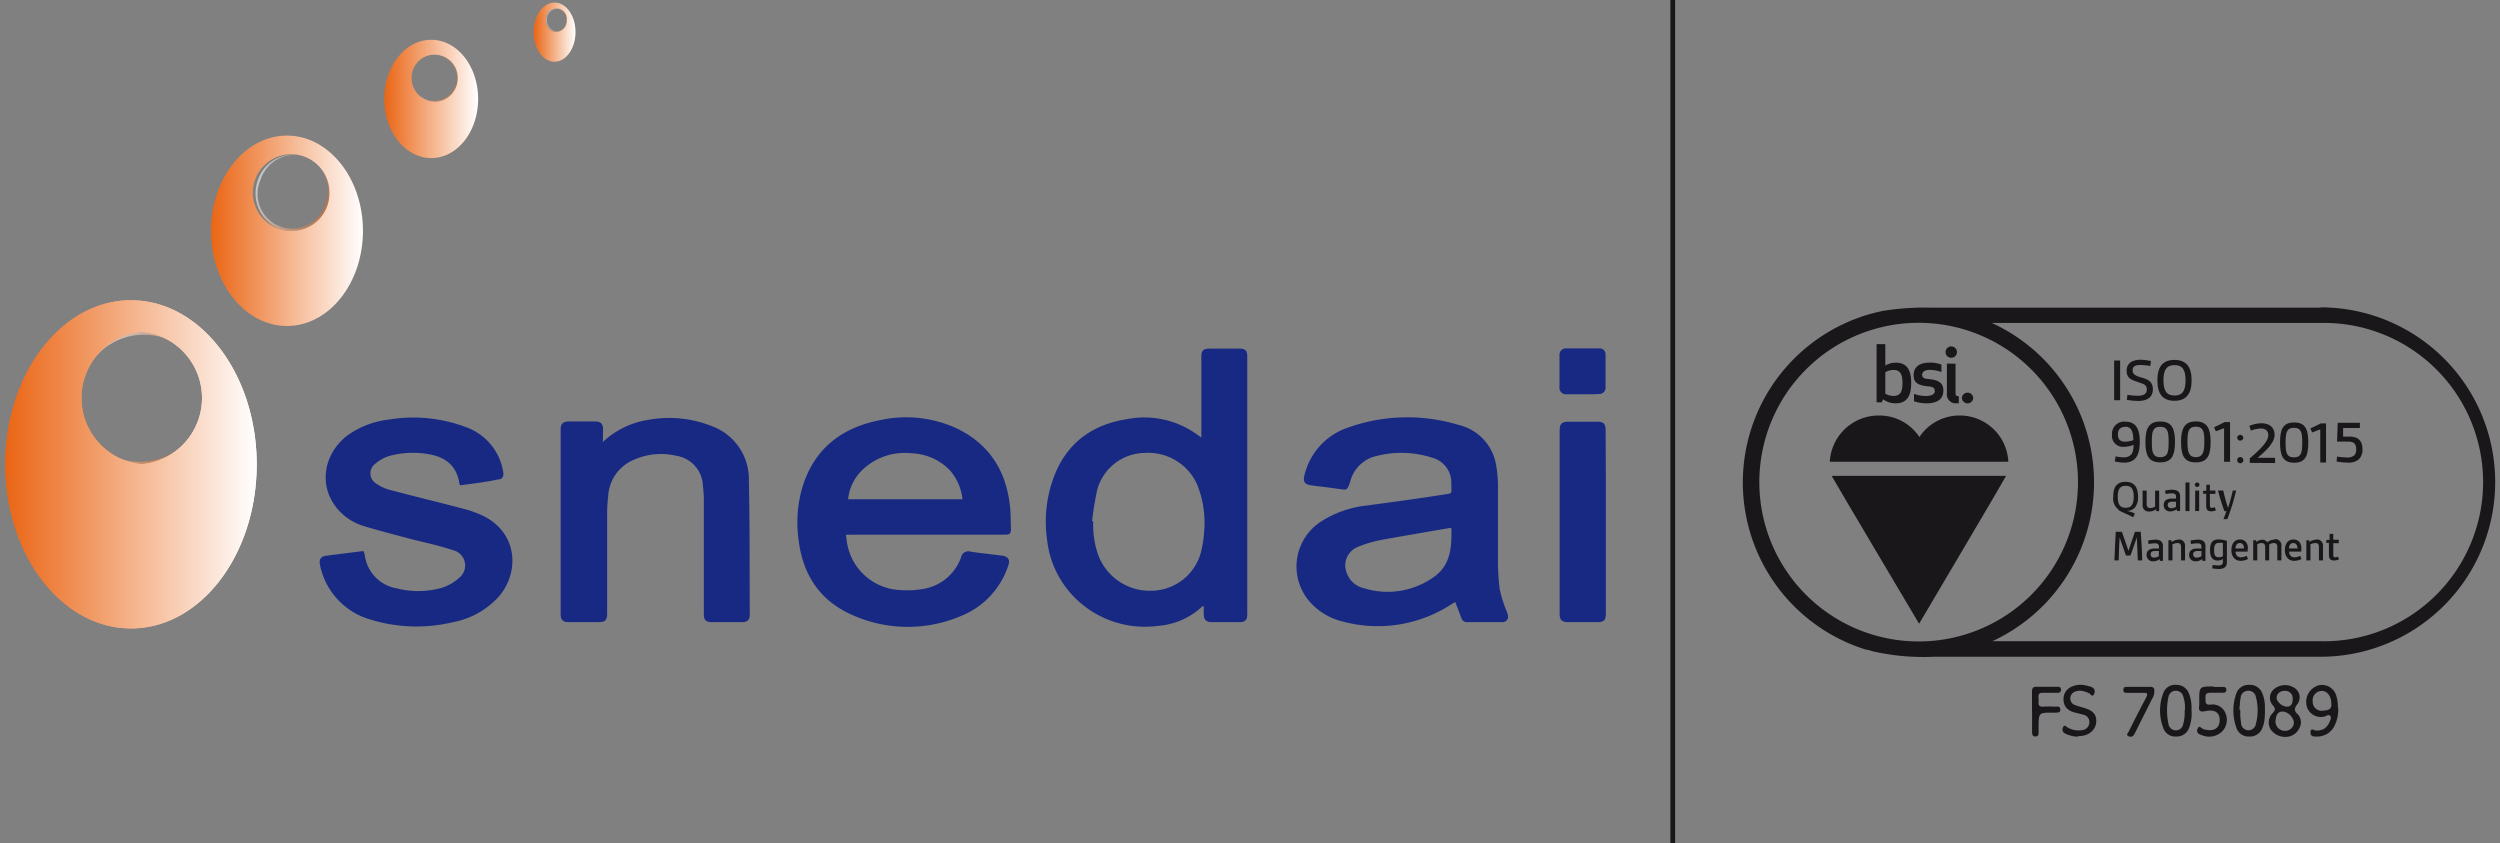 <svg id="Calque_1" data-name="Calque 1" xmlns="http://www.w3.org/2000/svg" xmlns:xlink="http://www.w3.org/1999/xlink" viewBox="0 0 338.14 114.02"><rect x="0" y="0" width="338.14" height="114.02" fill="#808080" stroke="none"/><defs><style>.cls-1{opacity:0.55;}.cls-2{fill:url(#Dégradé_sans_nom_12);}.cls-3{fill:url(#Dégradé_sans_nom_12-2);}.cls-4{fill:url(#Dégradé_sans_nom_12-3);}.cls-5{opacity:0.63;}.cls-6{fill:url(#Dégradé_sans_nom_12-4);}.cls-7{fill:#172983;}.cls-8{fill:url(#Dégradé_sans_nom_11);}.cls-9{fill:url(#Dégradé_sans_nom_11-3);}.cls-10{fill:url(#Dégradé_sans_nom_11-4);}.cls-11{fill:url(#Dégradé_sans_nom_11-5);}.cls-12{fill:#1a171b;}</style><linearGradient id="Dégradé_sans_nom_12" x1="-83.95" y1="44.22" x2="-73.93" y2="44.22" gradientTransform="matrix(0.94, 0.34, -0.34, 0.96, 129.19, 10.04)" gradientUnits="userSpaceOnUse"><stop offset="0" stop-color="#fff"/><stop offset="1" stop-color="#ea6514"/></linearGradient><linearGradient id="Dégradé_sans_nom_12-2" x1="-59.98" y1="24.04" x2="-53.78" y2="24.04" gradientTransform="matrix(1.01, 0.36, -0.34, 0.96, 124.57, 8.01)" xlink:href="#Dégradé_sans_nom_12"/><linearGradient id="Dégradé_sans_nom_12-3" x1="-21.59" y1="-0.69" x2="-18.85" y2="-0.69" gradientTransform="matrix(1.04, 0.25, -0.24, 0.99, 96.25, 8.54)" xlink:href="#Dégradé_sans_nom_12"/><linearGradient id="Dégradé_sans_nom_12-4" x1="-96.28" y1="72.51" x2="-78.74" y2="72.51" gradientTransform="matrix(0.95, 0.34, -0.34, 0.94, 127.04, 15.24)" xlink:href="#Dégradé_sans_nom_12"/><linearGradient id="Dégradé_sans_nom_11" x1="0.72" y1="62.79" x2="34.7" y2="62.79" gradientUnits="userSpaceOnUse"><stop offset="0" stop-color="#ea6514"/><stop offset="1" stop-color="#fff"/></linearGradient><linearGradient id="Dégradé_sans_nom_11-3" x1="28.54" y1="31.21" x2="49.09" y2="31.21" xlink:href="#Dégradé_sans_nom_11"/><linearGradient id="Dégradé_sans_nom_11-4" x1="51.98" y1="13.33" x2="64.67" y2="13.33" xlink:href="#Dégradé_sans_nom_11"/><linearGradient id="Dégradé_sans_nom_11-5" x1="72.2" y1="4.33" x2="77.87" y2="4.33" xlink:href="#Dégradé_sans_nom_11"/></defs><title>Plan de travail 1</title><g class="cls-1"><path class="cls-2" d="M37.84,31a5.22,5.22,0,0,1-2.91-6.76,5,5,0,1,1,9.43,3.39A5.22,5.22,0,0,1,37.84,31Zm3.5-9.83a4.88,4.88,0,0,0-6.12,3.18,4.71,4.71,0,1,0,8.85,3.17A4.9,4.9,0,0,0,41.34,21.21Z"/></g><g class="cls-1"><path class="cls-3" d="M57.57,13.65a3.32,3.32,0,1,1,4.26-2A3.33,3.33,0,0,1,57.57,13.65Zm2.17-6.08a3.13,3.13,0,1,0,1.89,4A3.13,3.13,0,0,0,59.74,7.57Z"/></g><g class="cls-1"><path class="cls-4" d="M75,4.28a1.69,1.69,0,0,1-1.09-2,1.43,1.43,0,0,1,1.75-1.18,1.71,1.71,0,0,1,1.09,2A1.43,1.43,0,0,1,75,4.28Zm.64-3.06A1.35,1.35,0,0,0,74,2.33a1.6,1.6,0,0,0,1,1.86,1.35,1.35,0,0,0,1.63-1.11A1.61,1.61,0,0,0,75.6,1.22Z"/></g><g class="cls-5"><path class="cls-6" d="M15.94,62.5a9.23,9.23,0,0,1,6.22-17.37A9.23,9.23,0,0,1,15.94,62.5Zm6-16.86A8.69,8.69,0,0,0,16.14,62,8.69,8.69,0,0,0,22,45.64Z"/></g><path class="cls-7" d="M162.49,59.19V48.33c0-.94.24-1.17,1.21-1.18h4c.71,0,1,.3,1,1V83.1c0,.77-.29,1.05-1.06,1.05h-3.71c-.8,0-1.1-.31-1.12-1.14V82c-.11,0-.19,0-.23.06a9.88,9.88,0,0,1-6,2.6A13.4,13.4,0,0,1,145,80.45a13.07,13.07,0,0,1-3.36-7.32,17.29,17.29,0,0,1,1.05-9c1.8-4.41,5.22-6.74,9.8-7.45a12.15,12.15,0,0,1,8.68,1.6C161.57,58.53,162,58.81,162.49,59.19ZM147.71,70.5l.16,0a12.09,12.09,0,0,0,.66,4.54,7.43,7.43,0,0,0,7.2,4.86,7,7,0,0,0,6.78-5.52,14.57,14.57,0,0,0,.35-2.37,13.69,13.69,0,0,0-1-6.61,7.25,7.25,0,0,0-7-4.14,6.76,6.76,0,0,0-6.46,5A42,42,0,0,0,147.71,70.5Z"/><path class="cls-7" d="M196.82,81.42l-1.07.66a18.21,18.21,0,0,1-14.08,2,8.67,8.67,0,0,1-4.35-2.5,7.24,7.24,0,0,1,1.3-11A14.23,14.23,0,0,1,185,68.36c3.39-.47,6.79-.91,10.16-1.45,1.34-.22,1.17,0,1.14-1.49a3.49,3.49,0,0,0-2.58-3.51,13.55,13.55,0,0,0-8.12-.07,4.79,4.79,0,0,0-3,3.39c-.39,1.09-.39,1.07-1.54.9s-2.4-.31-3.61-.47c-1-.11-1.25-.52-1-1.45a9,9,0,0,1,5.94-6.4,23.88,23.88,0,0,1,14.88-.34,6.68,6.68,0,0,1,5,5,16.2,16.2,0,0,1,.34,3.35c0,3.22,0,6.45,0,9.68a29.47,29.47,0,0,0,.24,4.21,16.76,16.76,0,0,0,1,3.13c.3.75.06,1.31-.74,1.31-1.54,0-3.08,0-4.61,0a.77.77,0,0,1-.82-.5C197.44,83,197.15,82.24,196.82,81.42Zm-.51-10h-.26c-2.91.5-5.84,1-8.75,1.52A17,17,0,0,0,183.58,74a2.69,2.69,0,0,0-1.51,3.24,3.25,3.25,0,0,0,2.48,2.34,10.75,10.75,0,0,0,9.36-1.52C196.22,76.46,196.37,74,196.31,71.46Z"/><path class="cls-7" d="M114.42,72.33c.06.45.09.84.17,1.21a7.61,7.61,0,0,0,7,6.26,13.08,13.08,0,0,0,3.59-.2A6.55,6.55,0,0,0,130,75.36a1,1,0,0,1,1.31-.74c1.39.21,2.8.35,4.19.53.88.11,1.17.58.86,1.39a11.07,11.07,0,0,1-6.46,6.81,18.35,18.35,0,0,1-14.91-.3c-4.3-2-6.48-5.56-7-10.21a17,17,0,0,1,.45-6.63c1.53-5.39,5.28-8.36,10.63-9.39a16.34,16.34,0,0,1,10.06,1c4.64,2.12,7,5.83,7.5,10.86.09,1,.06,1.94.11,2.92,0,.56-.21.72-.78.72q-10.32,0-20.66,0Zm.29-4.8h15.47a7.05,7.05,0,0,0-1.64-3.85,7.55,7.55,0,0,0-5.26-2.37,8.27,8.27,0,0,0-6.81,2.42A6.41,6.41,0,0,0,114.71,67.53Z"/><path class="cls-7" d="M62.24,65.64a2,2,0,0,1-.12-.32c-.38-2.38-1.93-3.53-4.17-3.89a12.11,12.11,0,0,0-5.29.24,5.26,5.26,0,0,0-1.94,1.09,1.61,1.61,0,0,0,.15,2.64,5.79,5.79,0,0,0,1.92.88C56.2,67.18,59.63,68,63,68.9a13.8,13.8,0,0,1,1.9.67c5.29,2.26,5.44,8,2.43,11.27a11.2,11.2,0,0,1-6.13,3.33,21.25,21.25,0,0,1-11.16-.39,9.65,9.65,0,0,1-6.75-7.34c-.17-.7.08-1.16.74-1.26,1.7-.23,3.39-.43,5.14-.65a3.14,3.14,0,0,1,.17.56,5.24,5.24,0,0,0,4.37,4.5,11.74,11.74,0,0,0,6-.07,6.25,6.25,0,0,0,2.34-1.32,2.13,2.13,0,0,0-.8-3.79c-1.79-.6-3.64-1-5.46-1.45-2.25-.6-4.48-1.16-6.69-1.84A7.41,7.41,0,0,1,45.8,69C43.06,66,43.6,61.5,47,58.89a12.08,12.08,0,0,1,5.64-2.15,20.26,20.26,0,0,1,10.54,1.09,7.72,7.72,0,0,1,4.88,6c.12.54-.1,1-.59,1C65.76,65.2,64,65.4,62.24,65.64Z"/><path class="cls-7" d="M81.54,59.78a11.61,11.61,0,0,1,6.18-3,15.59,15.59,0,0,1,8.49.83,7.64,7.64,0,0,1,5.08,7.34c.13,6.06.09,12.13.12,18.2,0,.73-.35,1-1.09,1h-4c-.85,0-1.12-.26-1.12-1.11q0-7.74,0-15.48c0-.69-.08-1.38-.14-2.07a4.24,4.24,0,0,0-3.53-3.83,9,9,0,0,0-5.8.53,5.63,5.63,0,0,0-3.47,4.94,20.17,20.17,0,0,0-.14,2.46c0,4.45,0,8.88,0,13.33,0,1-.26,1.23-1.23,1.23h-4c-.73,0-1.06-.32-1.06-1.05q0-12.5,0-25c0-.78.32-1.09,1.12-1.09h3.56c.75,0,1.06.32,1.06,1.07Z"/><path class="cls-7" d="M217.2,70.59q0,6.18,0,12.34c0,1-.23,1.22-1.22,1.22h-3.89c-.81,0-1.14-.3-1.14-1.08V58.13c0-.78.33-1.09,1.12-1.09h4c.83,0,1.1.28,1.1,1.14Q217.21,64.39,217.2,70.59Z"/><path class="cls-7" d="M214.06,53.33c-.71,0-1.42,0-2.13,0a.89.89,0,0,1-1-1c0-1.43,0-2.86,0-4.28a.87.87,0,0,1,.94-.93h4.4a.81.81,0,0,1,.89.9c0,1.45,0,2.89,0,4.35a.85.85,0,0,1-.93.92C215.54,53.34,214.79,53.33,214.06,53.33Z"/><path class="cls-8" d="M17.72,40.61c-9.39,0-17,9.94-17,22.18S8.33,85,17.72,85s17-9.94,17-22.19S27.1,40.61,17.72,40.61Zm1.45,22.18a9,9,0,0,1,0-17.92,9,9,0,0,1,0,17.92Z"/><path class="cls-8" d="M17.72,40.61c-9.39,0-17,9.94-17,22.18S8.33,85,17.72,85s17-9.94,17-22.19S27.1,40.61,17.72,40.61Zm1.45,22.18a9,9,0,0,1,0-17.92,9,9,0,0,1,0,17.92Z"/><path class="cls-9" d="M38.81,18.34c-5.67,0-10.27,5.77-10.27,12.88s4.6,12.87,10.27,12.87,10.28-5.76,10.28-12.87S44.48,18.34,38.81,18.34Zm.82,12.88a5.18,5.18,0,1,1,4.93-5.17A5.07,5.07,0,0,1,39.63,31.22Z"/><path class="cls-10" d="M58.33,5.38c-3.51,0-6.35,3.56-6.35,8s2.84,8,6.35,8,6.34-3.56,6.34-8S61.83,5.38,58.33,5.38Zm.47,8.4a3.21,3.21,0,0,1-3.13-3.28,3.12,3.12,0,1,1,6.24,0A3.19,3.19,0,0,1,58.8,13.78Z"/><path class="cls-11" d="M75,.35c-1.55,0-2.83,1.78-2.83,4s1.28,4,2.83,4,2.84-1.78,2.84-4S76.59.35,75,.35Zm.27,4a1.52,1.52,0,0,1-1.41-1.61,1.41,1.41,0,1,1,2.79,0A1.51,1.51,0,0,1,75.3,4.33Z"/><path class="cls-12" d="M311.23,97.57a2.15,2.15,0,0,1-1.44,2,2.43,2.43,0,0,1-2.54-.74,1.77,1.77,0,0,1,.11-2.34c.41-.46.46-.66,0-1.15a1.52,1.52,0,0,1,.24-2.15,2.31,2.31,0,0,1,2.73-.15,1.51,1.51,0,0,1,.46,2.12c-.23.3-.52.7-.32,1.08.11.22.35.36.48.57a1.57,1.57,0,0,1,.25.8m-.94.22v-.15a1.8,1.8,0,0,0-1.37-1.43h-.21c-.69,0-.86.65-.9,1.24a1.26,1.26,0,0,0,1.28,1.36,1.18,1.18,0,0,0,1.2-1M309,93.44a1.16,1.16,0,0,0-.86.36.85.85,0,0,0,.05,1.17,1.55,1.55,0,0,0,1.12.61c.72,0,.8-.63.79-1.14a1,1,0,0,0-1.1-1"/><path class="cls-12" d="M296.42,96.08a5.44,5.44,0,0,1-.33,2.36,1.76,1.76,0,0,1-1.75,1.18,1.7,1.7,0,0,1-1.75-1.17,6.59,6.59,0,0,1,0-4.69,1.7,1.7,0,0,1,1.77-1.13,1.79,1.79,0,0,1,1.73,1.22,5.28,5.28,0,0,1,.32,2.23m-.89,0a4.72,4.72,0,0,0-.22-1.86,1,1,0,0,0-.95-.79,1,1,0,0,0-1.05.82,8.78,8.78,0,0,0,0,3.68,1,1,0,0,0,1,.85,1,1,0,0,0,1-.89,5.52,5.52,0,0,0,.18-1.81"/><path class="cls-12" d="M306.35,96.07a10.75,10.75,0,0,1-.05,1.14,3.91,3.91,0,0,1-.27,1.17,1.8,1.8,0,0,1-1.85,1.24,1.71,1.71,0,0,1-1.71-1.24,6.83,6.83,0,0,1,0-4.57,1.74,1.74,0,0,1,1.75-1.18A1.77,1.77,0,0,1,306,93.8a4.68,4.68,0,0,1,.34,1.65c0,.2,0,.41,0,.62m-3.33,0c0,.23,0,.45,0,.68s.06.67.11,1c0,0,0,.09,0,.13a1,1,0,0,0,1,.89,1,1,0,0,0,1-.85,7.14,7.14,0,0,0,0-3.67,1,1,0,0,0-1.05-.82,1,1,0,0,0-1,.89,8.22,8.22,0,0,0-.11.83c0,.26-.06.53-.06.79Z"/><path class="cls-12" d="M281.1,99.63a3.61,3.61,0,0,1-1-.12l-.2-.07a2.71,2.71,0,0,1-.68-.28.57.57,0,0,1-.25-.52.66.66,0,0,1,.06-.26c.2-.47.47-.06.68.05a3,3,0,0,0,1.94.32,1.08,1.08,0,0,0,.95-1,1,1,0,0,0-.81-1.08c-.5-.15-1-.23-1.53-.41a2.07,2.07,0,0,1-.86-.63,1.93,1.93,0,0,1-.3-1,1.81,1.81,0,0,1,1.17-1.78,2.82,2.82,0,0,1,1.52-.2,3.93,3.93,0,0,1,.68.15,1.56,1.56,0,0,1,.63.24.61.61,0,0,1,.22.52,1,1,0,0,1-.1.35c-.05.1-.13.2-.26.17s-.22-.18-.32-.26a2.35,2.35,0,0,0-.65-.27,1.83,1.83,0,0,0-1.34,0,1,1,0,0,0-.63.93.93.93,0,0,0,.6.87c.41.16.84.27,1.27.4,1.22.35,1.69.9,1.64,1.91a1.92,1.92,0,0,1-.37,1,2.14,2.14,0,0,1-.88.69,3,3,0,0,1-1.2.21"/><path class="cls-12" d="M316.25,95.7a4.77,4.77,0,0,1-.49,2.46,2.6,2.6,0,0,1-2.49,1.46c-.39,0-.75,0-.76-.53,0-.12,0-.31.11-.39a.27.27,0,0,1,.26,0,2.07,2.07,0,0,0,.33.1,2,2,0,0,0,1.06-.19,1.19,1.19,0,0,0,.39-.31,1.63,1.63,0,0,0,.33-.45h0a4.28,4.28,0,0,0,.23-.55.47.47,0,0,0-.08-.52l-.09-.05c-.19-.07-.4.11-.58.17a2,2,0,0,1-2.41-1.18,2.17,2.17,0,0,1-.07-.24,2.34,2.34,0,0,1,1.53-2.76A2,2,0,0,1,316,94.12a4.68,4.68,0,0,1,.21,1.58m-.89-.54c0-1-.54-1.71-1.3-1.71a1.26,1.26,0,0,0-1.21,1.44,1.2,1.2,0,0,0,1.41,1.23c.58-.05,1.21-.1,1.1-1"/><path class="cls-12" d="M299.38,92.91h1.34c.26,0,.41.11.41.4s-.19.38-.43.39c-.57,0-1.16,0-1.74,0s-.68.24-.65.73-.11.92.62.88a1.89,1.89,0,0,1,2.12,1.26,2.25,2.25,0,0,1-.49,2.36,2.53,2.53,0,0,1-2.74.51c-.44-.14-.77-.33-.6-.82.21-.65.56-.07.79,0,1.29.37,2.12,0,2.21-1.08s-.59-1.64-1.87-1.36c-.87.18-1-.08-.89-.79a4.86,4.86,0,0,0,0-.54c0-2,0-2,1.92-2"/><path class="cls-12" d="M274.84,96.2c0-.89,0-1.78,0-2.67,0-.46.15-.65.62-.64.94,0,1.87,0,2.8,0,.3,0,.53.07.5.44s-.3.38-.56.38c-.62,0-1.24,0-1.87,0-.18,0-.43,0-.54.17a.86.86,0,0,0-.06.57c0,.22,0,.42,0,.63a.42.42,0,0,0,.16.41.65.65,0,0,0,.47.09,14.41,14.41,0,0,1,1.61,0c.27,0,.66-.12.7.37s-.35.41-.64.44h-.4c-1.89,0-1.89,0-1.9,2v.67c0,.27,0,.52-.4.55s-.48-.27-.48-.6V96.2"/><path class="cls-12" d="M291.38,93.66a1.72,1.72,0,0,1-.3.87l-2.2,4.39c-.08.16-.16.32-.25.47a.57.57,0,0,1-.82.14c-.24-.15,0-.39.09-.55.78-1.54,1.55-3.09,2.37-4.61.29-.56.16-.68-.41-.66s-1.42,0-2.13,0c-.29,0-.54,0-.53-.41s.26-.4.54-.4c1,0,2,0,3.06,0,.65,0,.6.35.58.76"/><polygon class="cls-12" points="300.82 57.91 300.82 62.46 301.63 62.46 301.63 57.09 300.89 57.09 299.46 57.8 299.71 58.33 300.82 57.91"/><path class="cls-12" d="M297,57.71c1.07,0,1.15.79,1.15,2.06S298,61.83,297,61.83s-1.13-.79-1.13-2.06.06-2.06,1.13-2.06m-2,2.06c0,1.8.39,2.77,2,2.77s2-1,2-2.77S298.55,57,297,57s-2,1-2,2.76"/><path class="cls-12" d="M297.18,65.26a.3.3,0,0,0-.31.3.31.31,0,0,0,.31.31.32.32,0,0,0,.31-.31.31.31,0,0,0-.31-.3"/><rect class="cls-12" x="296.91" y="66.35" width="0.54" height="2.77"/><path class="cls-12" d="M294.12,49.38c1.07,0,1.49.65,1.49,2.06s-.42,2.06-1.49,2.06-1.5-.65-1.5-2.06.42-2.06,1.5-2.06m0,4.83c1.62,0,2.31-1,2.31-2.77s-.69-2.76-2.31-2.76-2.32.94-2.32,2.76.69,2.77,2.32,2.77"/><path class="cls-12" d="M292.18,61.84c-1.06,0-1.13-.8-1.13-2.07s.07-2.05,1.13-2.05,1.14.78,1.14,2.05-.06,2.07-1.14,2.07m0-4.83c-1.57,0-2,1-2,2.76s.39,2.77,2,2.77,2-1,2-2.77-.39-2.76-2-2.76"/><path class="cls-12" d="M289.13,51.67c.85.26,1.24.4,1.24,1s-.42.86-1.25.86a9.52,9.52,0,0,1-1.37-.13l-.09.68a9.67,9.67,0,0,0,1.53.15c1.23,0,2-.5,2-1.58s-.75-1.35-1.45-1.56-1.29-.37-1.29-1,.51-.72,1.1-.72a7,7,0,0,1,1.28.14l.11-.68a8,8,0,0,0-1.43-.17c-1.13,0-1.87.49-1.87,1.49s.61,1.22,1.5,1.51"/><rect class="cls-12" x="285.95" y="48.76" width="0.81" height="5.37"/><path class="cls-12" d="M287.41,57.71c.89,0,1.11.66,1.14,1.82a3.46,3.46,0,0,1-1.09.21c-.76,0-1-.37-1-1s.31-1,1-1m-.15,2.69a3.16,3.16,0,0,0,1.27-.27c0,1.1-.31,1.7-1.37,1.7a4.94,4.94,0,0,1-1.06-.14l-.11.69a5.75,5.75,0,0,0,1.28.16c1.68,0,2.1-1.23,2.1-2.86s-.5-2.67-1.91-2.67a1.64,1.64,0,0,0-1.85,1.76,1.48,1.48,0,0,0,1.65,1.63"/><path class="cls-12" d="M287.52,65.71c.78,0,1.08.47,1.08,1.48s-.3,1.49-1.08,1.49-1.08-.47-1.08-1.49.3-1.48,1.08-1.48m-1,3.26c.46.32,1.18.54,2,1l.24-.51a4.07,4.07,0,0,0-1.12-.36v0a1.47,1.47,0,0,0,1.12-.45,2.2,2.2,0,0,0,.42-1.48c0-1.28-.51-2-1.68-2s-1.67.68-1.67,2a1.86,1.86,0,0,0,.72,1.76"/><path class="cls-12" d="M288.76,71.93l-.87,2.57h0L287,71.93h-.83c-.08,1.29-.13,2.58-.18,3.87h.58c0-1,.07-2.09.12-3.11h0l.86,2.45h.61l.86-2.45h0c.05,1,.1,2.08.13,3.11h.59c0-1.29-.11-2.58-.19-3.87Z"/><path class="cls-12" d="M291.64,68.9l0,.23h.4V66.36h-.55v2.17a1.38,1.38,0,0,1-.65.18c-.33,0-.49-.16-.49-.53V66.36h-.55v1.89a.83.83,0,0,0,.9.94,1.66,1.66,0,0,0,.9-.29"/><path class="cls-12" d="M292,75.22a1.18,1.18,0,0,1-.63.2.42.42,0,0,1-.48-.45c0-.34.25-.44.6-.44H292ZM291.47,73a4.22,4.22,0,0,0-.94.12l.08.47a3.88,3.88,0,0,1,.82-.1c.38,0,.58.08.58.46v.24l-.61,0c-.63,0-1.06.28-1.06.86a.84.84,0,0,0,.91.87,1.27,1.27,0,0,0,.84-.3l.06.24h.4v-2c0-.67-.47-.88-1.08-.88"/><path class="cls-12" d="M293.2,68.3c0-.34.27-.44.6-.44h.52v.68a1.17,1.17,0,0,1-.62.2c-.32,0-.5-.17-.5-.45m1.21.6.06.23h.4v-2c0-.68-.49-.88-1.1-.88a4.2,4.2,0,0,0-.93.12l.08.47a4,4,0,0,1,.82-.1c.38,0,.58.08.58.46v.25l-.61,0c-.63,0-1.06.28-1.06.86a.84.84,0,0,0,.92.87,1.42,1.42,0,0,0,.84-.29"/><path class="cls-12" d="M294.65,73a1.49,1.49,0,0,0-.91.32l-.05-.25h-.4V75.8h.55V73.63a1.62,1.62,0,0,1,.67-.18c.32,0,.49.16.49.51V75.8h.54V73.89a.83.83,0,0,0-.89-.93"/><rect class="cls-12" x="295.6" y="65.26" width="0.54" height="3.87"/><path class="cls-12" d="M297.76,75.22a1.18,1.18,0,0,1-.63.2.43.43,0,0,1-.49-.45c0-.34.26-.44.6-.44h.52ZM297.21,73a4.2,4.2,0,0,0-.93.12l.08.47a3.88,3.88,0,0,1,.82-.1c.38,0,.58.08.58.46v.24l-.61,0c-.64,0-1.06.28-1.06.86a.84.84,0,0,0,.91.87,1.27,1.27,0,0,0,.84-.3l.06.24h.4v-2c0-.67-.47-.88-1.09-.88"/><path class="cls-12" d="M299.72,69l-.17-.41a1,1,0,0,1-.38.1c-.21,0-.27-.11-.27-.31V66.8h.75v-.45h-.75v-.79h-.48l0,.82-.44,0v.4h.42v1.66c0,.5.23.72.68.72a1.52,1.52,0,0,0,.68-.16"/><path class="cls-12" d="M300.66,73.47v1.77a1.21,1.21,0,0,1-.57.13c-.49,0-.62-.32-.62-.94s.14-1,.65-1a3.39,3.39,0,0,1,.54,0m-1.74.94c0,.94.3,1.45,1.05,1.45a1.18,1.18,0,0,0,.69-.22V76c0,.41-.29.48-.62.48a4.32,4.32,0,0,1-.76-.08l-.07.47a5.81,5.81,0,0,0,.88.09c.66,0,1.11-.23,1.11-.9V73.16a3.73,3.73,0,0,0-1.14-.2c-.8,0-1.14.44-1.14,1.45"/><path class="cls-12" d="M302,66.35c-.18.8-.42,1.67-.64,2.35h0a22.33,22.33,0,0,1-.65-2.35H300a28.27,28.27,0,0,0,.86,2.78h.28c-.1.29-.24.67-.41,1.09h.53a29.75,29.75,0,0,0,1.19-3.87Z"/><path class="cls-12" d="M302.37,74.18c0-.43.2-.73.59-.73s.55.34.55.73Zm1.68.06c0-.77-.36-1.27-1.09-1.27s-1.15.59-1.15,1.44.48,1.45,1.24,1.45a2.33,2.33,0,0,0,1-.25l-.17-.43a2,2,0,0,1-.77.2c-.48,0-.7-.28-.74-.77H304a2.51,2.51,0,0,0,0-.37"/><path class="cls-12" d="M307.56,73a1.38,1.38,0,0,0-.89.35A.82.82,0,0,0,306,73a1.32,1.32,0,0,0-.83.32l0-.25h-.41V75.8h.55V73.62a1.13,1.13,0,0,1,.58-.17c.33,0,.49.18.49.53V75.8h.54V73.92a.89.89,0,0,0,0-.28,1.37,1.37,0,0,1,.63-.19c.32,0,.47.18.47.53V75.8h.55V73.92a.84.84,0,0,0-.89-1"/><path class="cls-12" d="M309.6,74.18c0-.43.2-.73.59-.73s.55.34.56.73Zm1.68.06c0-.77-.36-1.27-1.09-1.27s-1.15.59-1.15,1.44.49,1.45,1.25,1.45a2.28,2.28,0,0,0,1-.25l-.17-.43a2,2,0,0,1-.77.2c-.47,0-.7-.28-.74-.77h1.65a1.63,1.63,0,0,0,0-.37"/><path class="cls-12" d="M313.26,73a1.52,1.52,0,0,0-.91.32l0-.25h-.4V75.8h.55V73.63a1.58,1.58,0,0,1,.66-.18c.33,0,.49.16.49.51V75.8h.55V73.89a.83.83,0,0,0-.9-.93"/><path class="cls-12" d="M316.22,75.28a.86.86,0,0,1-.37.1c-.21,0-.26-.11-.26-.31v-1.6h.74V73h-.74v-.79h-.5l0,.82-.44,0v.4H315v1.66c0,.5.24.72.69.72a1.58,1.58,0,0,0,.68-.16Z"/><path class="cls-12" d="M313.86,41.61H261.15a35.64,35.64,0,0,0-6.42.43,23.68,23.68,0,0,0-2.24,45.86l.17,0,.64.19a30.77,30.77,0,0,0,8.25.74h52.31a23.63,23.63,0,0,0,0-47.26m0,45.16H269.47a23.69,23.69,0,0,0-.07-43.05h44.46a21.53,21.53,0,1,1,0,43.05M281.06,65.2a21.55,21.55,0,1,1-21.55-21.54A21.55,21.55,0,0,1,281.06,65.2"/><path class="cls-12" d="M266.13,54.56a.77.77,0,0,0,.76-.77.77.77,0,0,0-1.53,0,.77.77,0,0,0,.77.77"/><path class="cls-12" d="M263.33,49.18v4a1.2,1.2,0,0,0,1.38,1.36,1.3,1.3,0,0,0,.23,0v-.95c-.33,0-.44-.11-.44-.4v-4Z"/><path class="cls-12" d="M263.91,48.39a.77.77,0,1,0-.76-.76.76.76,0,0,0,.76.76"/><path class="cls-12" d="M260.82,52.26c.71.06.87.26.87.65s-.41.65-1.25.65a4.7,4.7,0,0,1-1.56-.29v1a5.07,5.07,0,0,0,1.73.28c1.68,0,2.24-.79,2.24-1.7s-.41-1.44-2-1.58c-.68-.06-.87-.21-.87-.59s.39-.65,1-.65a4.59,4.59,0,0,1,1.61.29v-1a4,4,0,0,0-1.63-.27c-1.55,0-2.13.77-2.13,1.67s.38,1.4,2,1.54"/><path class="cls-12" d="M259.57,84.36s11.7-19.78,11.77-20h-23.6c.07.21,11.83,20,11.83,20"/><path class="cls-12" d="M265.07,56.2a6.51,6.51,0,0,0-5.46,2.91,6.48,6.48,0,0,0-5.45-2.91,6.62,6.62,0,0,0-6.67,6.25h24.15a6.57,6.57,0,0,0-6.57-6.25"/><path class="cls-12" d="M254.7,54a2.75,2.75,0,0,0,1.7.55c1.53,0,2.1-1,2.1-2.75s-.57-2.75-2.1-2.75a2.65,2.65,0,0,0-1.4.4v-2.9h-1.18v7.87h.69Zm.3-3.65a2.22,2.22,0,0,1,1.13-.31c1,0,1.19.79,1.19,1.76s-.16,1.75-1.19,1.75a2.24,2.24,0,0,1-1.13-.3Z"/><path class="cls-12" d="M304.3,62.61V62c1.46-1.28,2.5-2.27,2.5-3.15,0-.66-.49-.89-1-.89a3.89,3.89,0,0,0-1.34.28l-.23-.63a4.21,4.21,0,0,1,1.63-.36c1.06,0,1.79.53,1.79,1.58s-1.16,2.14-2.29,3.09h2.36v.71Z"/><path class="cls-12" d="M316.1,61.75a7.84,7.84,0,0,0,1.28.12,1.43,1.43,0,0,0,1.06-.29,1.11,1.11,0,0,0,.25-.8c0-.78-.35-1.05-1.1-1.05H316.1l.09-2.54h3v.7h-2.27l0,1.16h.83c1.12,0,1.79.47,1.79,1.74a1.73,1.73,0,0,1-.53,1.36,2.12,2.12,0,0,1-1.47.42,8.78,8.78,0,0,1-1.51-.15Z"/><polygon class="cls-12" points="313.83 62.56 313.83 58.07 312.73 58.49 312.49 57.95 313.9 57.27 314.61 57.27 314.61 62.56 313.83 62.56"/><path class="cls-12" d="M308.39,59.86c0-1.77.37-2.72,1.92-2.72s1.9,1,1.9,2.72-.36,2.73-1.9,2.73-1.92-1-1.92-2.73m3,0c0-1.25-.08-2-1.12-2s-1.13.78-1.13,2,.07,2,1.13,2,1.12-.79,1.12-2"/><path class="cls-12" d="M303,58.82a.42.42,0,0,1,.42.42.42.42,0,0,1-.83,0,.41.41,0,0,1,.41-.42m0,3a.42.42,0,1,1-.41.42.42.42,0,0,1,.41-.42"/><rect class="cls-12" x="225.93" width="0.64" height="114.02"/></svg>